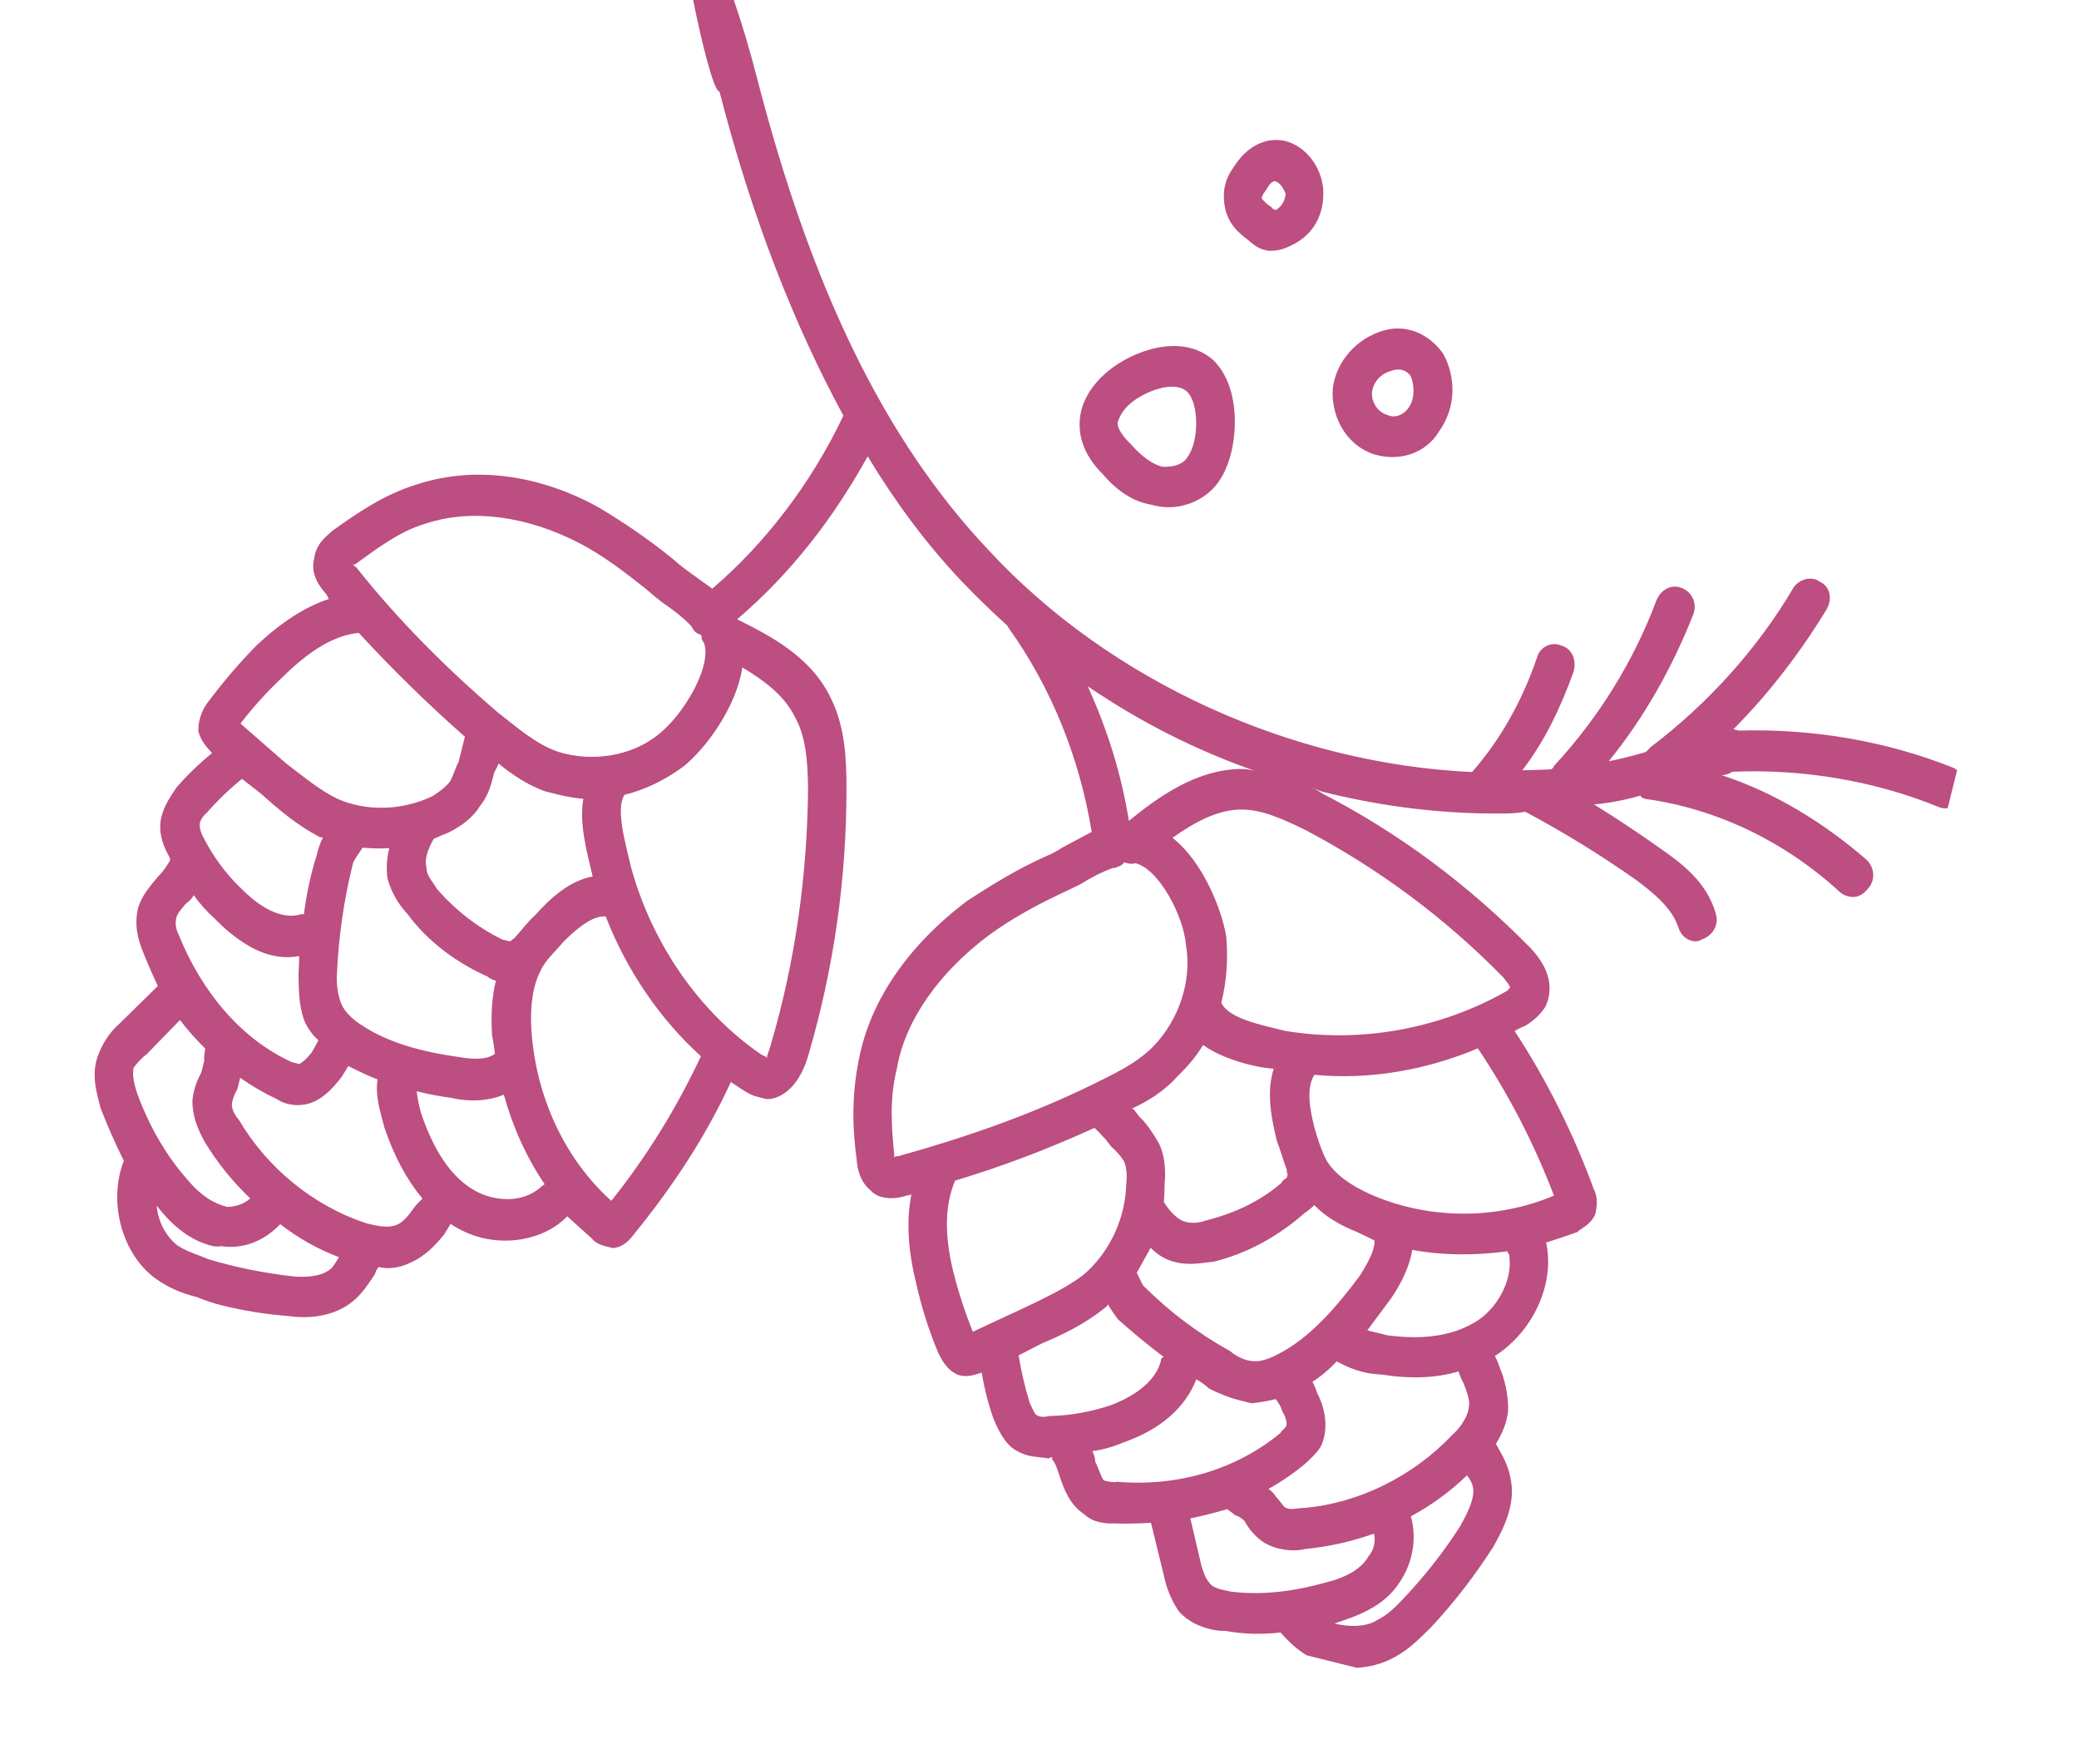 <svg width="211" height="179" viewBox="0 0 211 179" fill="none" xmlns="http://www.w3.org/2000/svg">
<g clip-path="url(#clip0_4_1121)">
<path fill-rule="evenodd" clip-rule="evenodd" d="M10.209 112.454C9.818 110.91 9.157 108.886 10.056 106.837C10.579 105.52 11.418 104.49 12.161 103.848L16.019 100.057C15.424 98.807 14.891 97.572 14.418 96.352C14.064 95.437 13.758 94.327 13.866 93.114C13.937 91.272 15.239 89.944 16.079 88.913C16.59 88.421 16.918 87.882 17.247 87.344C17.279 87.215 17.25 87.07 17.161 86.91C16.624 85.949 16.135 84.794 16.292 83.387C16.497 81.785 17.616 80.41 17.945 79.872C19.032 78.628 20.224 77.479 21.523 76.425C21.071 75.899 20.437 75.328 20.131 74.218C20.105 72.765 20.762 71.689 21.041 71.345C22.599 69.254 24.245 67.322 25.982 65.551C28.521 63.153 30.989 61.564 33.384 60.784C33.295 60.624 33.205 60.464 33.116 60.303C32.664 59.778 31.444 58.44 31.881 56.689C32.086 55.087 33.243 54.342 33.754 53.85C36.116 52.165 38.94 50.183 42.302 49.162C48.014 47.279 54.607 48.097 60.752 51.489C63.118 52.905 65.618 54.562 68.203 56.653C68.626 57.034 69.11 57.43 69.655 57.841C70.533 58.473 71.411 59.106 72.289 59.738C77.718 55.099 82.341 49.019 85.598 42.184C80.677 33.105 76.375 22.32 73.021 9.291C71.907 9.308 68.139 -9.849 69.15 -10.01C70.21 -10.366 73.677 -4.299 76.846 7.971C82.378 29.396 89.829 44.686 100.272 55.763C112.656 69.183 131.162 77.516 149.403 78.345C152.385 74.955 154.549 70.948 155.982 66.759C156.273 65.592 157.564 65.087 158.429 65.51C159.526 65.783 160.015 66.938 159.724 68.106C158.437 71.711 156.784 75.225 154.496 78.168C155.536 78.152 156.515 78.12 157.433 78.074C157.587 77.974 157.68 77.86 157.713 77.73C162.227 72.863 165.791 67.138 168.123 60.9C168.597 59.779 169.705 59.228 170.753 59.696C171.802 60.164 172.29 61.32 171.817 62.441C169.727 67.707 166.906 72.79 163.268 77.255C164.495 77.01 165.737 76.7 166.996 76.325C167.15 76.225 167.32 76.061 167.507 75.832C173.253 71.479 178.327 65.924 182.036 59.616C182.644 58.735 183.887 58.425 184.704 59.042C185.752 59.51 186.01 60.814 185.353 61.89C182.726 66.195 179.551 70.363 175.924 74.005C176.046 74.035 176.229 74.081 176.473 74.141C183.905 73.928 191.364 75.168 198.251 77.918C199.117 78.341 199.606 79.496 199.315 80.663C198.841 81.785 197.733 82.335 196.684 81.867C190.162 79.208 182.887 78.014 175.82 78.318C175.511 78.517 175.158 78.635 174.76 78.674C180.148 80.431 185.196 83.549 189.502 87.309C190.27 88.121 190.345 89.379 189.554 90.215C188.994 90.902 188.349 91.155 187.617 90.972C187.252 90.881 186.963 90.74 186.752 90.55C181.226 85.452 174.301 82.073 166.977 81.073C166.733 81.012 166.567 80.902 166.477 80.742C164.942 81.186 163.379 81.485 161.787 81.639C164.031 83.025 166.197 84.461 168.286 85.946C170.603 87.557 173.238 89.454 174.155 92.782C174.461 93.892 173.805 94.968 172.745 95.324C172.437 95.522 172.1 95.576 171.734 95.485C171.003 95.302 170.551 94.777 170.331 94.102C169.671 92.077 167.719 90.558 166.085 89.323C162.451 86.764 158.691 84.449 154.806 82.378C154.132 82.486 153.535 82.543 153.015 82.552C146.777 82.649 140.549 81.923 134.333 80.374C133.968 80.282 133.557 80.111 133.102 79.86C133.557 80.111 133.952 80.347 134.285 80.568C142.027 84.565 149.064 89.832 155.261 96.131C157.884 98.851 157.35 100.991 156.876 102.113C156.22 103.189 155.294 103.785 154.832 104.083C154.401 104.251 154.032 104.435 153.724 104.633C156.958 109.573 159.682 115.005 161.76 120.689C162.029 121.169 162.2 122.039 161.909 123.206C161.435 124.328 160.376 124.684 160.096 125.027C158.959 125.433 157.9 125.788 156.917 126.095C157.824 130.247 155.648 135.077 151.716 137.61C151.895 137.93 152.058 138.315 152.204 138.765C152.693 139.92 153.085 141.464 153.062 143.112C152.954 144.325 152.48 145.447 151.824 146.523C151.913 146.683 152.003 146.843 152.092 147.003C152.63 147.964 153.167 148.924 153.376 150.423C153.756 152.791 152.577 155.184 151.544 156.992C149.638 159.961 147.537 162.675 145.242 165.134C144.219 166.119 143.148 167.298 141.578 168.146C139.544 169.293 137.156 169.524 134.962 168.977C132.951 168.475 131.317 167.241 129.963 165.664C128.094 165.887 126.23 165.835 124.37 165.509C123.85 165.517 123.346 165.461 122.859 165.339C121.762 165.066 120.53 164.552 119.627 163.5C118.773 162.254 118.333 160.904 118.161 160.035L116.814 154.533C115.498 154.618 114.199 154.638 112.915 154.594C112.517 154.633 112.014 154.576 111.404 154.424C110.917 154.302 110.461 154.051 110.039 153.67C108.539 152.676 107.964 151.086 107.524 149.737C107.304 149.062 107.084 148.387 106.766 148.101C106.799 147.972 106.815 147.907 106.815 147.907C106.693 147.876 106.555 147.911 106.401 148.01C105.852 147.873 105.073 147.886 104.341 147.703C103.976 147.612 103.565 147.441 103.11 147.19C101.927 146.481 101.304 145.086 100.815 143.931C100.286 142.421 99.894 140.877 99.64 139.298C99.226 139.402 98.349 139.803 97.435 139.575C97.313 139.545 97.252 139.53 97.252 139.53C96.021 139.016 95.532 137.861 95.264 137.381C94.286 135.07 93.524 132.676 92.977 130.197C92.136 126.819 91.978 123.818 92.503 121.193C92.349 121.293 92.211 121.327 92.089 121.297C91.443 121.549 90.432 121.71 89.518 121.482C89.031 121.361 88.636 121.125 88.335 120.774C87.201 119.871 86.992 118.373 86.955 117.744C86.537 114.746 86.399 111.405 87.138 107.663C88.276 101.541 92.205 95.908 98.182 91.405C100.496 89.915 103.04 88.277 106.316 86.82C106.747 86.652 107.27 86.369 107.887 85.972C108.78 85.506 109.75 84.99 110.797 84.425C109.57 76.886 106.686 69.761 102.365 63.724C102.276 63.564 102.231 63.484 102.231 63.484C100.54 61.96 98.925 60.386 97.388 58.763C94.013 55.166 90.905 51.016 88.064 46.312C84.538 52.666 80.244 58.208 74.815 62.847C78.094 64.492 82.24 66.558 84.292 70.79C85.721 73.626 85.907 76.772 85.911 79.873C85.922 89.175 84.653 98.158 82.007 107.211C80.903 110.862 78.784 111.573 77.821 111.54C77.455 111.449 77.151 111.373 76.907 111.312C76.176 111.13 75.676 110.798 75.176 110.467C74.842 110.246 74.509 110.025 74.176 109.804C71.624 115.368 68.206 120.508 64.288 125.318C64.008 125.661 63.4 126.543 62.206 126.659C61.962 126.598 61.718 126.537 61.475 126.476C60.743 126.294 60.243 125.963 60.109 125.722C59.263 124.961 58.418 124.199 57.572 123.437C55.479 125.601 51.983 126.383 48.875 125.608C47.778 125.334 46.729 124.866 45.729 124.204C45.511 124.562 45.292 124.921 45.073 125.28C44.233 126.31 43.162 127.49 41.64 128.144C40.532 128.694 39.338 128.81 38.424 128.582C38.237 128.811 38.112 129.055 38.047 129.314C37.439 130.196 36.782 131.272 35.808 132.063C33.861 133.644 31.29 133.829 29.413 133.568C27 133.38 24.697 133.012 22.503 132.465C21.65 132.252 20.813 131.975 19.992 131.632C18.529 131.268 17.115 130.708 15.798 129.76C12.347 127.246 10.952 121.939 12.567 117.795C11.704 116.065 10.918 114.284 10.209 112.454ZM110.584 110.203C112.8 109.102 115.2 108.047 117.013 106.226C119.617 103.569 121.002 99.575 120.364 95.902C120.129 92.951 117.625 88.194 115.248 87.601C114.972 87.67 114.712 87.674 114.469 87.613C114.347 87.583 114.225 87.552 114.103 87.522C113.916 87.751 113.685 87.9 113.409 87.969C113.255 88.068 113.117 88.103 112.995 88.072C111.935 88.428 110.596 89.127 109.67 89.723C108.932 90.09 108.27 90.407 107.685 90.675C104.824 92.028 102.559 93.323 100.428 94.858C95.425 98.57 91.873 103.471 91.026 108.426C90.249 111.539 90.484 114.491 90.768 117.248C90.768 117.248 90.752 117.313 90.719 117.442C90.874 117.343 91.012 117.309 91.134 117.339C97.809 115.49 104.398 113.207 110.584 110.203ZM137.761 125.038C135.876 124.293 134.421 123.379 133.396 122.297C133.055 122.625 132.731 122.888 132.422 123.087C129.684 125.504 126.542 127.2 123.229 128.028C122.035 128.143 120.792 128.453 119.33 128.089C119.208 128.058 119.147 128.043 119.147 128.043C118.294 127.83 117.505 127.358 116.781 126.627C116.311 127.474 115.841 128.321 115.371 129.168C115.639 129.648 115.994 130.563 116.177 130.609C118.771 133.185 121.661 135.352 124.848 137.111C125.482 137.682 126.53 138.15 127.31 138.138C127.952 138.16 128.719 137.938 129.612 137.472C132.937 135.821 135.687 132.58 138.022 129.443C139.085 127.779 139.575 126.592 139.493 125.883C138.916 125.601 138.338 125.32 137.761 125.038ZM140.179 139.487C139.537 139.464 138.912 139.377 138.302 139.225C137.449 139.013 136.567 138.655 135.657 138.152C134.943 138.939 134.123 139.63 133.198 140.226C133.377 140.546 133.54 140.931 133.687 141.381C134.09 142.101 135.067 144.412 134.119 146.655C133.743 147.388 133 148.029 132.489 148.522C131.345 149.476 130.095 150.336 128.739 151.1C129.072 151.321 129.329 151.591 129.508 151.911C129.825 152.197 130.093 152.677 130.411 152.963C130.91 153.294 131.556 153.042 132.336 153.03C137.891 152.555 143.432 149.804 147.387 145.623C148.13 144.982 149.018 143.757 149.078 142.738C149.223 142.155 148.869 141.24 148.514 140.325C148.335 140.005 148.172 139.62 148.025 139.17C145.784 139.851 143.169 139.956 140.179 139.487ZM129.273 108.456C128.51 108.404 127.701 108.271 126.848 108.058C125.203 107.648 123.423 106.998 122.106 106.049C121.449 107.126 120.61 108.156 119.587 109.141C118.237 110.664 116.617 111.707 114.864 112.51C114.986 112.54 115.047 112.555 115.047 112.555L115.632 113.321C116.267 113.893 116.987 114.899 117.658 116.1C118.163 117.19 118.343 118.544 118.199 120.161C118.192 120.71 118.168 121.324 118.128 122.003C118.877 123.154 119.617 123.821 120.348 124.003C120.897 124.14 121.677 124.128 122.322 123.875C125.221 123.151 127.852 121.947 130.079 120.023C130.128 119.828 130.359 119.679 130.59 119.531C130.623 119.401 130.655 119.271 130.687 119.141C130.598 118.981 130.569 118.836 130.601 118.707C130.247 117.792 129.941 116.682 129.587 115.767C129.109 113.788 128.46 110.94 129.273 108.456ZM98.734 135.146L104.226 132.589C106.211 131.637 108.196 130.686 109.864 129.448C112.554 127.226 114.207 123.712 114.3 120.222C114.405 119.284 114.339 118.509 114.102 117.899C113.834 117.419 113.382 116.893 112.748 116.322L112.162 115.556C111.845 115.27 111.711 115.03 111.077 114.459C106.4 116.599 101.683 118.385 96.924 119.816C95.928 122.254 95.797 125.115 96.752 129.072C97.275 131.131 97.935 133.156 98.734 135.146ZM106.505 143.697C108.585 143.664 110.684 143.292 112.804 142.58C114.095 142.076 117.371 140.619 117.867 137.85C117.867 137.85 117.944 137.8 118.098 137.701C116.464 136.467 114.907 135.183 113.427 133.85C113.293 133.61 112.841 133.084 112.438 132.363C112.406 132.493 112.312 132.608 112.158 132.707C110.211 134.288 107.994 135.388 105.826 136.294L103.379 137.544C103.633 139.123 104.008 140.732 104.506 142.371C104.64 142.611 104.994 143.526 105.177 143.572C105.494 143.858 106.091 143.8 106.505 143.697ZM129.963 145.412C130.011 145.218 130.474 144.92 130.523 144.725C130.523 144.725 130.802 144.382 130.131 143.181C129.984 142.731 129.76 142.331 129.459 141.98C128.631 142.187 127.819 142.329 127.023 142.406C126.657 142.315 126.231 142.208 125.743 142.087C124.646 141.813 123.598 141.345 122.732 140.923C122.309 140.542 121.87 140.226 121.415 139.974C120.322 142.802 117.814 145.07 113.99 146.389C112.975 146.825 111.932 147.116 110.86 147.262C111.039 147.582 111.141 147.952 111.165 148.372C111.568 149.092 111.74 149.961 112.057 150.247C112.423 150.338 112.971 150.475 113.385 150.372C119.661 150.903 125.556 149.066 129.963 145.412ZM134.526 160.602C136.735 160.051 138.184 159.172 138.873 157.966C139.432 157.279 139.626 156.501 139.455 155.631C137.181 156.442 134.851 156.963 132.463 157.195C131.634 157.401 130.672 157.368 129.758 157.14C129.27 157.018 128.799 156.832 128.343 156.581C127.343 155.918 126.758 155.152 126.355 154.432C126.22 154.192 125.721 153.86 125.355 153.769C125.143 153.579 124.871 153.373 124.538 153.152C123.279 153.527 122.037 153.837 120.81 154.083L121.937 158.91C122.157 159.585 122.377 160.26 122.694 160.545C123.097 161.266 124.243 161.345 124.974 161.527C128.179 161.913 131.395 161.475 134.526 160.602ZM149.514 151.113C149.489 150.694 149.281 150.229 148.891 149.718C147.187 151.36 145.288 152.746 143.193 153.877C143.805 156.096 143.406 158.476 142.141 160.434C140.499 163.125 137.552 164.043 135.432 164.754C136.895 165.119 138.637 165.14 139.794 164.395C140.902 163.845 141.693 163.009 142.484 162.173C144.594 159.944 146.492 157.524 148.178 154.913C148.883 153.643 149.637 152.177 149.514 151.113ZM153.007 126.979C149.791 127.417 146.488 127.421 143.332 126.84C142.981 129.026 141.716 130.984 141.108 131.865C140.329 132.911 139.551 133.957 138.772 135.003C139.382 135.155 140.052 135.322 140.783 135.504C144.415 135.996 147.371 135.562 149.652 134.202C151.917 132.907 153.656 129.828 153.141 127.22C153.019 127.189 152.974 127.109 153.007 126.979ZM149.985 106.388C144.773 108.601 138.888 109.614 133.393 109.07C132.736 110.146 132.713 111.794 133.411 114.448C133.717 115.557 134.157 116.907 134.695 117.867C135.533 119.179 137.061 120.317 139.28 121.284C145.071 123.761 151.858 123.8 157.716 121.334C155.678 116.004 153.102 111.022 149.985 106.388ZM132.583 84.277C129.987 83.01 127.89 82.073 125.733 82.156C123.576 82.238 121.36 83.338 118.998 85.023C122.084 87.445 123.99 92.26 124.457 95.063C124.654 97.385 124.487 99.617 123.953 101.757C124.71 103.392 128.05 104.018 130.426 104.611C138.068 105.896 146.205 104.412 153 100.526C153.186 100.297 153.28 100.183 153.28 100.183C153.28 100.183 153.011 99.703 152.56 99.177C146.679 93.164 139.96 88.183 132.583 84.277ZM127.3 78.207C121.23 76.073 115.719 73.253 110.402 69.654C112.406 74.08 113.812 78.564 114.573 83.299C117.495 80.928 121.293 78.156 125.789 78.037C126.309 78.028 126.813 78.085 127.3 78.207ZM33.514 128.804C33.745 128.655 34.073 128.117 34.402 127.579C32.272 126.773 30.285 125.657 28.439 124.232C26.857 125.905 24.689 126.811 22.447 126.458C22.171 126.527 21.85 126.516 21.485 126.425C18.925 125.787 17.071 123.878 15.899 122.346C16.059 124.039 16.865 125.48 18 126.383C19 127.045 20.096 127.319 21.145 127.787C23.916 128.615 26.812 129.2 29.835 129.54C30.98 129.619 32.54 129.595 33.514 128.804ZM42.084 122.468C42.271 122.239 42.534 121.96 42.875 121.632C41.281 119.719 39.998 117.333 39.029 114.474C38.637 112.929 38.062 111.34 38.316 109.543C37.373 109.17 36.386 108.717 35.353 108.184C35.135 108.543 34.916 108.902 34.697 109.261C34.137 109.948 32.641 112.054 30.484 112.137C30.086 112.175 29.643 112.134 29.156 112.012C28.79 111.921 28.441 111.765 28.108 111.544C26.831 110.95 25.588 110.227 24.376 109.374C24.279 109.763 24.182 110.152 24.085 110.541C23.757 111.079 23.66 111.468 23.563 111.857C23.418 112.441 23.82 113.162 24.272 113.687C27.141 118.536 31.812 122.387 37.2 124.144C38.114 124.372 39.394 124.691 40.271 124.289C40.916 124.037 41.476 123.35 42.084 122.468ZM24.5 90.186C25.586 91.283 28.123 93.569 30.656 92.754C30.656 92.754 30.717 92.769 30.839 92.8C31.113 90.664 31.553 88.638 32.16 86.723C32.257 86.334 32.451 85.556 32.779 85.018C32.657 84.987 32.536 84.957 32.414 84.927C30.183 83.75 28.414 82.276 26.511 80.562L24.56 79.042C23.261 80.096 22.069 81.245 20.982 82.489C20.75 82.638 20.191 83.326 20.276 83.76C20.228 83.955 20.448 84.629 20.582 84.87C21.625 86.921 22.93 88.693 24.5 90.186ZM35.816 87.635C34.911 91.266 34.371 94.989 34.197 98.803C34.137 99.822 34.26 100.886 34.615 101.801C34.851 102.411 35.347 103.017 36.103 103.618C39.055 105.801 42.894 106.758 46.648 107.281C48.386 107.576 49.58 107.461 50.23 106.934C50.147 106.224 50.049 105.58 49.935 105C49.81 102.903 49.942 101.076 50.33 99.519C49.965 99.428 49.676 99.287 49.465 99.097C46.319 97.693 43.368 95.51 41.342 92.732C40.574 91.921 39.719 90.674 39.328 89.13C39.188 88.131 39.248 87.113 39.507 86.075C38.589 86.122 37.687 86.103 36.801 86.02C36.473 86.559 35.913 87.246 35.816 87.635ZM45.536 84.479C45.106 84.647 44.598 84.865 44.014 85.132C43.325 86.338 43.082 87.311 43.286 88.051C43.275 88.874 43.909 89.446 44.312 90.166C46.118 92.27 48.386 94.075 50.983 95.343C51.166 95.388 51.532 95.479 51.532 95.479C51.776 95.54 51.914 95.506 51.946 95.376C52.1 95.277 52.177 95.227 52.177 95.227C52.968 94.391 53.577 93.509 54.319 92.868C55.67 91.345 57.714 89.375 60.151 88.949C59.587 86.535 58.755 83.641 59.203 81.067C58.318 80.984 57.449 80.836 56.595 80.623C56.23 80.532 55.803 80.426 55.316 80.304C53.536 79.654 52.036 78.66 50.584 77.471C50.584 77.471 50.568 77.536 50.536 77.666L50.159 78.398C49.868 79.566 49.577 80.733 48.737 81.764C48.081 82.84 47.014 83.745 45.536 84.479ZM55.277 120.178C53.434 117.445 52.054 114.415 51.136 111.086C48.968 111.992 46.726 111.64 45.812 111.412C44.682 111.268 43.508 111.044 42.29 110.74C42.372 111.45 42.515 112.174 42.719 112.914C43.982 116.673 45.675 119.23 47.797 120.586C49.796 121.911 53.001 122.297 55.046 120.327C55.046 120.327 55.123 120.277 55.277 120.178ZM71.139 107.187C67.016 103.473 63.598 98.488 61.472 92.998C60.326 92.919 58.938 93.813 57.125 95.634C56.285 96.665 55.312 97.455 54.838 98.577C54.084 100.042 53.782 102.033 53.931 104.55C54.39 111.277 57.285 117.579 62.042 121.865C65.619 117.384 68.651 112.491 71.139 107.187ZM80.687 72.784C79.661 70.669 77.71 69.149 75.344 67.733C74.691 71.909 71.516 76.077 69.337 77.807C67.438 79.194 65.453 80.145 63.382 80.662C62.446 82.082 63.498 85.65 64.061 88.064C66.203 95.831 71.06 102.828 77.377 107.09C77.621 107.15 77.788 107.261 77.877 107.421C77.743 107.181 78.023 106.837 78.217 106.059C80.717 97.59 81.937 88.801 82.012 79.934C81.96 77.028 81.762 74.705 80.687 72.784ZM35.817 57.257C35.907 57.417 36.012 57.513 36.134 57.543C40.417 62.951 45.395 67.911 50.517 72.288C52.469 73.808 54.372 75.522 56.7 76.309C60.125 77.37 64.169 76.725 66.86 74.503C69.27 72.624 72.225 67.781 71.479 65.322C71.389 65.162 71.3 65.002 71.21 64.842C71.243 64.712 71.214 64.567 71.125 64.407C70.759 64.316 70.487 64.11 70.308 63.79C70.308 63.79 70.263 63.71 70.173 63.55C69.405 62.738 68.27 61.836 67.27 61.173C66.726 60.762 66.242 60.366 65.819 59.985C63.233 57.893 61.099 56.328 58.868 55.152C53.54 52.377 47.91 51.593 43.257 53.119C40.541 53.889 38.13 55.767 36 57.303C36 57.303 35.939 57.288 35.817 57.257ZM24.407 73.424L29.03 77.47C30.664 78.704 32.432 80.178 34.164 81.023C37.126 82.382 40.842 82.275 43.936 80.773C44.707 80.276 45.279 79.799 45.652 79.341C45.98 78.803 46.174 78.025 46.551 77.292L46.794 76.319C46.891 75.93 46.988 75.541 47.182 74.763C43.466 71.494 39.875 67.982 36.41 64.225C34.022 64.456 31.526 65.9 28.69 68.706C27.173 70.119 25.745 71.691 24.407 73.424ZM19.676 90.843C19.457 91.202 19.193 91.481 18.885 91.679C18.325 92.366 17.814 92.859 17.851 93.488C17.802 93.683 17.84 94.312 18.108 94.792C20.504 100.762 24.567 105.495 29.626 107.79C29.809 107.835 30.175 107.926 30.358 107.972C30.358 107.972 30.772 107.869 31.611 106.838C31.83 106.479 32.065 106.056 32.316 105.567C31.682 104.996 31.202 104.325 30.876 103.555C30.302 101.965 30.324 100.318 30.298 98.865C30.338 98.186 30.361 97.572 30.369 97.022C29.419 97.199 28.456 97.165 27.481 96.922C25.653 96.466 23.653 95.141 21.799 93.232C20.953 92.47 20.245 91.674 19.676 90.843ZM13.567 108.332C13.373 109.11 13.679 110.22 13.899 110.895C15.049 114.074 16.795 117.196 18.918 119.585C20.406 121.403 21.772 122.157 23.052 122.476C23.831 122.464 24.66 122.257 25.402 121.615C23.621 119.931 22.088 118.034 20.802 115.922C20.13 114.721 19.507 113.326 19.53 111.678C19.638 110.466 20.063 109.538 20.44 108.806C20.489 108.611 20.634 108.027 20.731 107.638C20.706 107.219 20.742 106.815 20.839 106.425C19.904 105.503 19.046 104.532 18.265 103.51L14.87 107.004C14.407 107.301 13.847 107.989 13.567 108.332Z" fill="#BC4E81"/>
<path fill-rule="evenodd" clip-rule="evenodd" d="M123.009 36.43C126.181 39.287 125.726 45.787 123.852 48.626C122.539 50.779 119.726 51.937 117.166 51.299C117.044 51.268 116.923 51.238 116.801 51.208C115.062 50.912 113.44 49.888 111.935 48.135C110.276 46.481 109.49 44.701 109.577 42.794C109.648 40.952 110.682 39.143 112.398 37.711C114.857 35.638 119.79 33.768 123.009 36.43ZM113.428 42.927C113.42 43.476 113.884 44.212 114.82 45.134C115.934 46.376 116.979 47.119 117.954 47.362C119.099 47.441 120.159 47.085 120.536 46.353C121.703 44.784 121.711 40.859 120.442 39.717C119.174 38.574 116.178 39.687 114.693 40.969C113.95 41.611 113.573 42.343 113.428 42.927Z" fill="#BC4E81"/>
<path fill-rule="evenodd" clip-rule="evenodd" d="M135.259 39.484C135.572 36.669 137.714 34.31 140.43 33.541C142.732 32.875 145.012 33.857 146.452 35.869C147.795 38.27 147.799 41.371 146.023 43.821C144.71 45.974 142.176 46.788 139.799 46.196C136.874 45.467 135.08 42.539 135.259 39.484ZM139.244 39.858C139.184 40.876 139.904 41.882 140.818 42.11C141.684 42.533 142.609 41.937 142.937 41.399C143.497 40.712 143.654 39.304 143.165 38.149C142.579 37.383 141.799 37.395 141.154 37.648C140.326 37.855 139.352 38.645 139.244 39.858Z" fill="#BC4E81"/>
<path fill-rule="evenodd" clip-rule="evenodd" d="M124.319 21.051C124.062 19.747 124.219 18.34 125.107 17.115C127.077 13.886 129.55 14.089 130.465 14.318C132.476 14.819 134.099 16.877 134.296 19.199C134.446 21.716 133.315 23.914 130.916 24.969C130.177 25.336 129.426 25.493 128.662 25.441C128.54 25.41 128.418 25.38 128.297 25.349C127.565 25.167 126.931 24.596 126.614 24.31C125.797 23.693 124.662 22.79 124.319 21.051ZM128.047 20.121C128.181 20.361 128.815 20.932 128.998 20.978C129.132 21.218 129.315 21.264 129.498 21.309C130.423 20.713 130.435 19.89 130.483 19.695C130.263 19.02 129.812 18.494 129.446 18.403C129.08 18.312 128.752 18.85 128.424 19.388C128.144 19.732 128.095 19.926 128.047 20.121Z" fill="#BC4E81"/>
</g>
<defs>
<clipPath id="clip0_4_1121">
<rect width="179" height="150.384" fill="white" transform="translate(36.381 -11) rotate(14)"/>
</clipPath>
</defs>
</svg>

